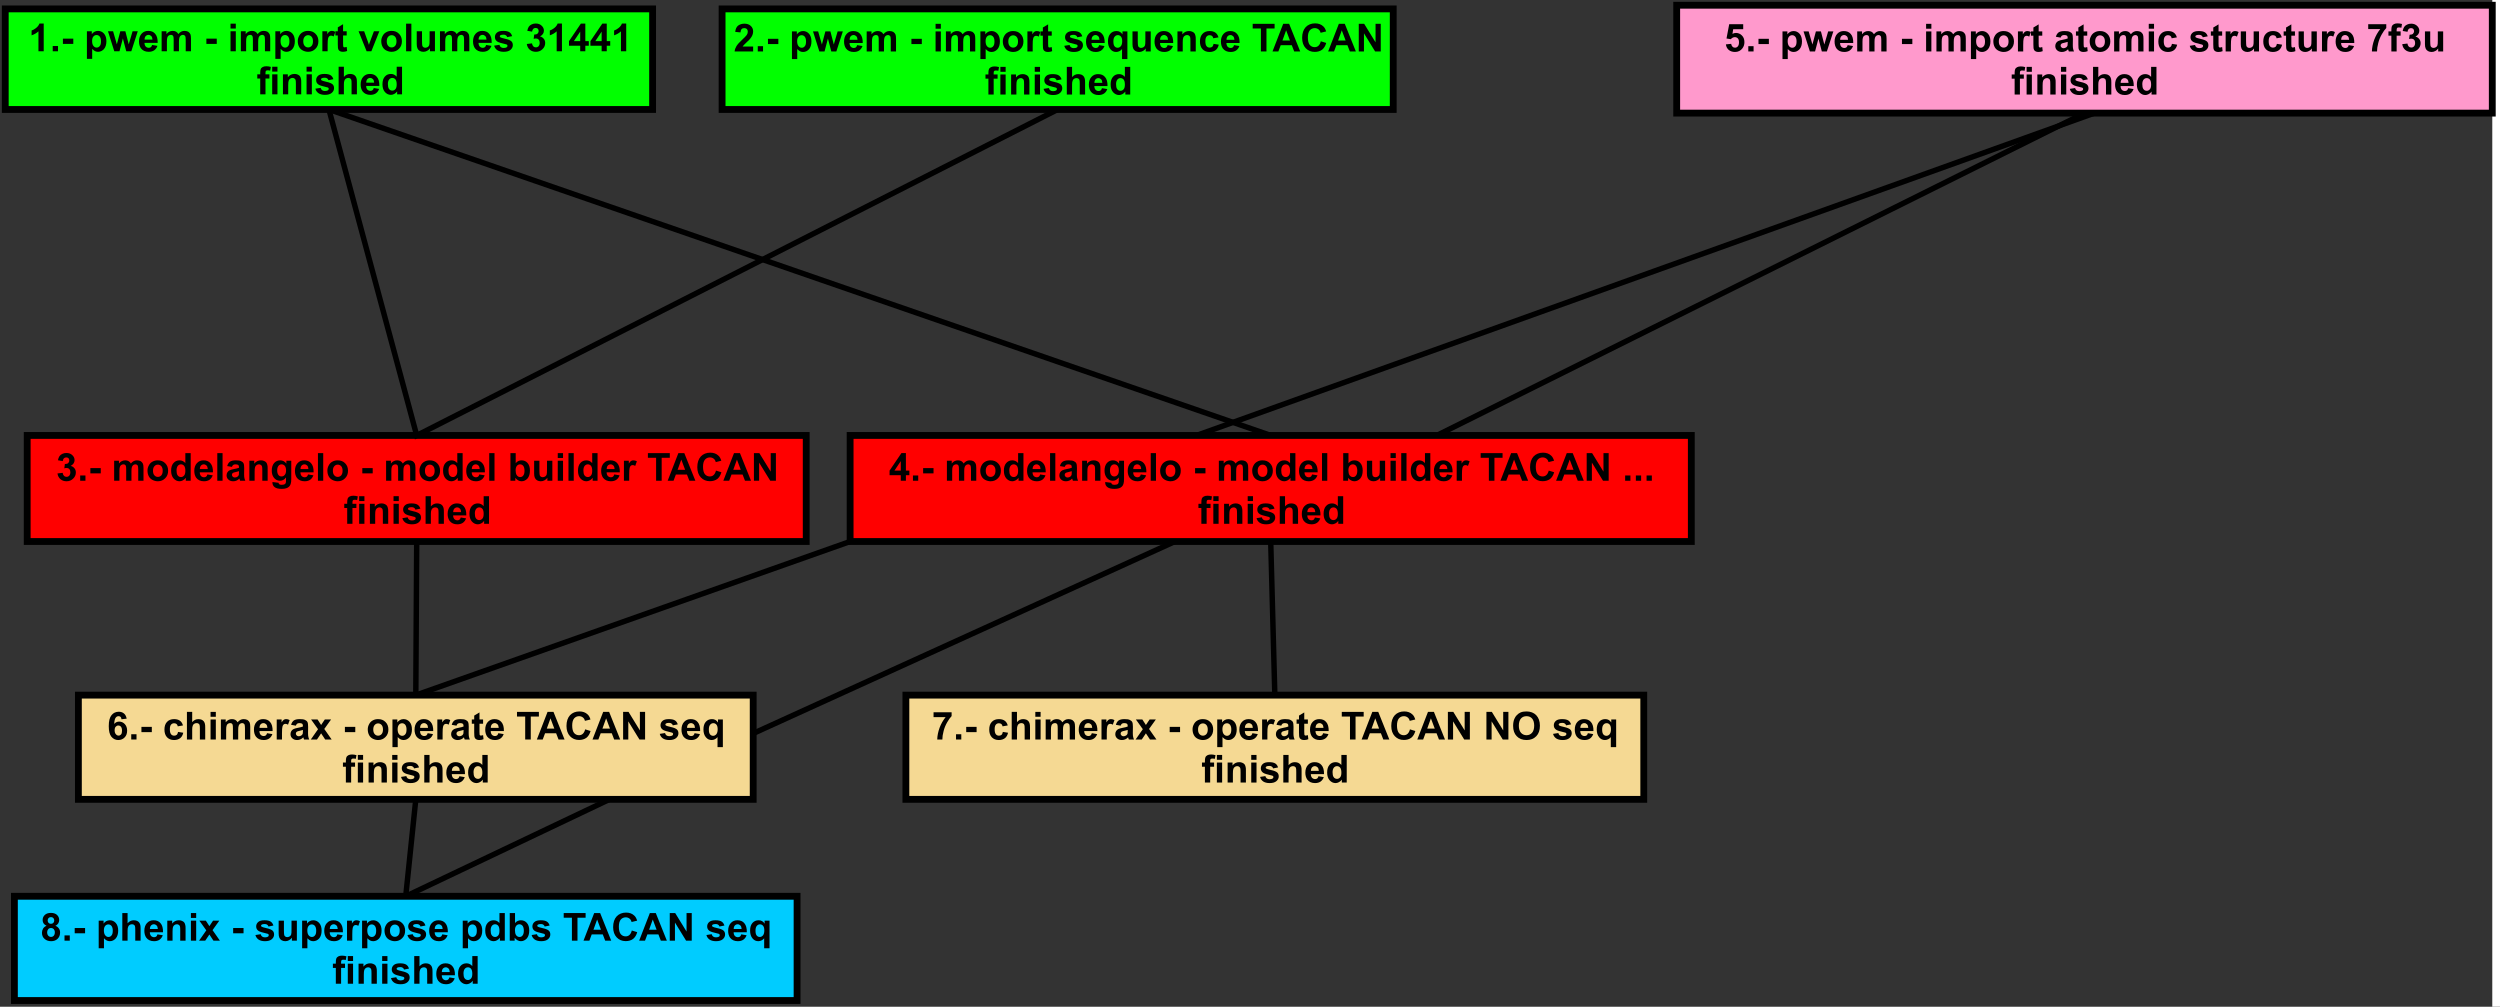 <?xml version="1.0" encoding="UTF-8"?>
<svg xmlns="http://www.w3.org/2000/svg" xmlns:xlink="http://www.w3.org/1999/xlink" width="519pt" height="209pt" viewBox="0 0 519 209" version="1.1">
<rect x="0" y="0" width="519" height="209" fill="#333333" stroke="none"/>
<defs>
<g>
<symbol overflow="visible" id="glyph0-0">
<path style="stroke:none;" d=""/>
</symbol>
<symbol overflow="visible" id="glyph0-1">
<path style="stroke:none;" d="M 3.141 0 L 2.047 0 L 2.047 -4.141 C 1.641 -3.766 1.172 -3.5 0.625 -3.312 L 0.625 -4.312 C 0.922 -4.406 1.234 -4.578 1.562 -4.844 C 1.906 -5.109 2.125 -5.422 2.25 -5.766 L 3.141 -5.766 Z M 3.141 0 "/>
</symbol>
<symbol overflow="visible" id="glyph0-2">
<path style="stroke:none;" d="M 0.562 0 L 0.562 -1.094 L 1.656 -1.094 L 1.656 0 Z M 0.562 0 "/>
</symbol>
<symbol overflow="visible" id="glyph0-3">
<path style="stroke:none;" d="M 0.453 -1.531 L 0.453 -2.625 L 2.609 -2.625 L 2.609 -1.531 Z M 0.453 -1.531 "/>
</symbol>
<symbol overflow="visible" id="glyph0-4">
<path style="stroke:none;" d=""/>
</symbol>
<symbol overflow="visible" id="glyph0-5">
<path style="stroke:none;" d="M 0.547 -4.156 L 1.562 -4.156 L 1.562 -3.547 C 1.703 -3.75 1.875 -3.922 2.109 -4.047 C 2.344 -4.172 2.578 -4.234 2.859 -4.234 C 3.344 -4.234 3.75 -4.047 4.094 -3.672 C 4.422 -3.297 4.594 -2.766 4.594 -2.094 C 4.594 -1.406 4.422 -0.859 4.094 -0.469 C 3.75 -0.094 3.344 0.109 2.859 0.109 C 2.625 0.109 2.422 0.062 2.234 -0.031 C 2.047 -0.125 1.844 -0.281 1.641 -0.5 L 1.641 1.578 L 0.547 1.578 Z M 1.625 -2.141 C 1.625 -1.672 1.719 -1.328 1.906 -1.109 C 2.094 -0.875 2.312 -0.766 2.578 -0.766 C 2.828 -0.766 3.047 -0.875 3.203 -1.078 C 3.391 -1.281 3.469 -1.609 3.469 -2.094 C 3.469 -2.516 3.375 -2.844 3.203 -3.062 C 3.031 -3.266 2.812 -3.375 2.562 -3.375 C 2.281 -3.375 2.062 -3.266 1.891 -3.062 C 1.719 -2.859 1.625 -2.547 1.625 -2.141 Z M 1.625 -2.141 "/>
</symbol>
<symbol overflow="visible" id="glyph0-6">
<path style="stroke:none;" d="M 1.344 0 L 0.031 -4.156 L 1.094 -4.156 L 1.875 -1.438 L 2.594 -4.156 L 3.641 -4.156 L 4.344 -1.438 L 5.141 -4.156 L 6.219 -4.156 L 4.875 0 L 3.828 0 L 3.125 -2.672 L 2.422 0 Z M 1.344 0 "/>
</symbol>
<symbol overflow="visible" id="glyph0-7">
<path style="stroke:none;" d="M 2.969 -1.312 L 4.078 -1.125 C 3.938 -0.734 3.719 -0.422 3.406 -0.203 C 3.109 0 2.719 0.109 2.266 0.109 C 1.547 0.109 1.016 -0.141 0.656 -0.609 C 0.391 -0.984 0.25 -1.469 0.25 -2.047 C 0.25 -2.734 0.438 -3.266 0.797 -3.656 C 1.156 -4.047 1.609 -4.234 2.156 -4.234 C 2.781 -4.234 3.266 -4.047 3.609 -3.625 C 3.969 -3.219 4.141 -2.594 4.125 -1.75 L 1.391 -1.75 C 1.391 -1.422 1.484 -1.172 1.641 -0.984 C 1.812 -0.812 2.031 -0.719 2.281 -0.719 C 2.453 -0.719 2.594 -0.766 2.719 -0.859 C 2.828 -0.953 2.922 -1.109 2.969 -1.312 Z M 3.047 -2.422 C 3.031 -2.75 2.953 -2.984 2.797 -3.156 C 2.641 -3.312 2.453 -3.406 2.219 -3.406 C 1.984 -3.406 1.797 -3.312 1.625 -3.141 C 1.484 -2.953 1.406 -2.734 1.406 -2.422 Z M 3.047 -2.422 "/>
</symbol>
<symbol overflow="visible" id="glyph0-8">
<path style="stroke:none;" d="M 0.5 -4.156 L 1.5 -4.156 L 1.5 -3.578 C 1.859 -4.031 2.297 -4.234 2.797 -4.234 C 3.062 -4.234 3.297 -4.188 3.484 -4.078 C 3.688 -3.969 3.844 -3.797 3.969 -3.578 C 4.156 -3.797 4.344 -3.969 4.562 -4.078 C 4.766 -4.188 4.984 -4.234 5.234 -4.234 C 5.531 -4.234 5.797 -4.172 6.016 -4.062 C 6.219 -3.922 6.375 -3.75 6.484 -3.516 C 6.547 -3.344 6.594 -3.047 6.594 -2.641 L 6.594 0 L 5.5 0 L 5.5 -2.375 C 5.5 -2.781 5.453 -3.047 5.391 -3.172 C 5.281 -3.312 5.125 -3.406 4.906 -3.406 C 4.766 -3.406 4.609 -3.359 4.484 -3.266 C 4.344 -3.172 4.25 -3.031 4.188 -2.844 C 4.125 -2.656 4.094 -2.391 4.094 -1.984 L 4.094 0 L 3 0 L 3 -2.266 C 3 -2.672 2.984 -2.938 2.938 -3.062 C 2.906 -3.172 2.844 -3.25 2.766 -3.312 C 2.688 -3.375 2.562 -3.406 2.422 -3.406 C 2.25 -3.406 2.109 -3.359 1.969 -3.266 C 1.828 -3.172 1.734 -3.047 1.688 -2.875 C 1.625 -2.703 1.594 -2.422 1.594 -2.016 L 1.594 0 L 0.5 0 Z M 0.5 -4.156 "/>
</symbol>
<symbol overflow="visible" id="glyph0-9">
<path style="stroke:none;" d="M 0.578 -4.719 L 0.578 -5.734 L 1.672 -5.734 L 1.672 -4.719 Z M 0.578 0 L 0.578 -4.156 L 1.672 -4.156 L 1.672 0 Z M 0.578 0 "/>
</symbol>
<symbol overflow="visible" id="glyph0-10">
<path style="stroke:none;" d="M 0.312 -2.125 C 0.312 -2.5 0.406 -2.844 0.594 -3.188 C 0.766 -3.531 1.031 -3.797 1.359 -3.969 C 1.688 -4.156 2.047 -4.234 2.453 -4.234 C 3.094 -4.234 3.594 -4.047 4 -3.625 C 4.406 -3.219 4.594 -2.703 4.594 -2.078 C 4.594 -1.453 4.406 -0.922 3.984 -0.516 C 3.594 -0.109 3.078 0.109 2.469 0.109 C 2.094 0.109 1.719 0.016 1.375 -0.156 C 1.031 -0.328 0.766 -0.578 0.594 -0.906 C 0.406 -1.25 0.312 -1.641 0.312 -2.125 Z M 1.453 -2.078 C 1.453 -1.656 1.547 -1.344 1.75 -1.125 C 1.938 -0.906 2.172 -0.797 2.469 -0.797 C 2.75 -0.797 2.984 -0.906 3.188 -1.125 C 3.375 -1.344 3.469 -1.656 3.469 -2.078 C 3.469 -2.484 3.375 -2.797 3.188 -3.016 C 2.984 -3.234 2.75 -3.344 2.469 -3.344 C 2.172 -3.344 1.938 -3.234 1.75 -3.016 C 1.547 -2.797 1.453 -2.484 1.453 -2.078 Z M 1.453 -2.078 "/>
</symbol>
<symbol overflow="visible" id="glyph0-11">
<path style="stroke:none;" d="M 1.625 0 L 0.531 0 L 0.531 -4.156 L 1.547 -4.156 L 1.547 -3.562 C 1.719 -3.844 1.875 -4.031 2.016 -4.109 C 2.156 -4.203 2.312 -4.234 2.5 -4.234 C 2.75 -4.234 2.984 -4.172 3.219 -4.031 L 2.875 -3.078 C 2.688 -3.203 2.516 -3.25 2.359 -3.25 C 2.203 -3.25 2.078 -3.219 1.969 -3.125 C 1.859 -3.047 1.781 -2.891 1.719 -2.672 C 1.656 -2.453 1.625 -1.984 1.625 -1.281 Z M 1.625 0 "/>
</symbol>
<symbol overflow="visible" id="glyph0-12">
<path style="stroke:none;" d="M 2.469 -4.156 L 2.469 -3.281 L 1.719 -3.281 L 1.719 -1.594 C 1.719 -1.25 1.734 -1.062 1.75 -1 C 1.766 -0.938 1.797 -0.906 1.844 -0.859 C 1.891 -0.828 1.953 -0.812 2.031 -0.812 C 2.125 -0.812 2.266 -0.844 2.469 -0.906 L 2.562 -0.062 C 2.297 0.047 2.016 0.109 1.703 0.109 C 1.5 0.109 1.312 0.078 1.156 0.016 C 1 -0.062 0.891 -0.156 0.812 -0.25 C 0.734 -0.359 0.688 -0.5 0.656 -0.688 C 0.641 -0.812 0.625 -1.078 0.625 -1.469 L 0.625 -3.281 L 0.125 -3.281 L 0.125 -4.156 L 0.625 -4.156 L 0.625 -4.969 L 1.719 -5.625 L 1.719 -4.156 Z M 2.469 -4.156 "/>
</symbol>
<symbol overflow="visible" id="glyph0-13">
<path style="stroke:none;" d="M 1.719 0 L 0.047 -4.156 L 1.203 -4.156 L 1.969 -2.031 L 2.203 -1.328 C 2.266 -1.5 2.297 -1.625 2.312 -1.688 C 2.359 -1.797 2.391 -1.922 2.438 -2.031 L 3.234 -4.156 L 4.359 -4.156 L 2.703 0 Z M 1.719 0 "/>
</symbol>
<symbol overflow="visible" id="glyph0-14">
<path style="stroke:none;" d="M 0.578 0 L 0.578 -5.734 L 1.672 -5.734 L 1.672 0 Z M 0.578 0 "/>
</symbol>
<symbol overflow="visible" id="glyph0-15">
<path style="stroke:none;" d="M 3.312 0 L 3.312 -0.625 C 3.172 -0.406 2.969 -0.219 2.719 -0.094 C 2.484 0.047 2.219 0.109 1.938 0.109 C 1.656 0.109 1.422 0.047 1.188 -0.078 C 0.969 -0.203 0.812 -0.375 0.719 -0.594 C 0.609 -0.828 0.562 -1.125 0.562 -1.516 L 0.562 -4.156 L 1.656 -4.156 L 1.656 -2.234 C 1.656 -1.656 1.688 -1.297 1.719 -1.172 C 1.766 -1.031 1.828 -0.922 1.938 -0.859 C 2.047 -0.781 2.188 -0.734 2.344 -0.734 C 2.531 -0.734 2.703 -0.797 2.859 -0.891 C 3 -0.984 3.109 -1.125 3.156 -1.266 C 3.219 -1.438 3.234 -1.797 3.234 -2.406 L 3.234 -4.156 L 4.344 -4.156 L 4.344 0 Z M 3.312 0 "/>
</symbol>
<symbol overflow="visible" id="glyph0-16">
<path style="stroke:none;" d="M 0.188 -1.172 L 1.281 -1.344 C 1.344 -1.125 1.438 -0.953 1.578 -0.859 C 1.719 -0.75 1.922 -0.688 2.172 -0.688 C 2.453 -0.688 2.672 -0.75 2.812 -0.844 C 2.906 -0.922 2.953 -1.016 2.953 -1.141 C 2.953 -1.219 2.938 -1.281 2.875 -1.344 C 2.828 -1.406 2.703 -1.453 2.516 -1.484 C 1.625 -1.688 1.062 -1.859 0.828 -2.031 C 0.5 -2.25 0.344 -2.562 0.344 -2.953 C 0.344 -3.328 0.484 -3.625 0.766 -3.875 C 1.047 -4.125 1.484 -4.234 2.078 -4.234 C 2.641 -4.234 3.078 -4.141 3.359 -3.953 C 3.625 -3.781 3.812 -3.5 3.922 -3.141 L 2.891 -2.938 C 2.844 -3.109 2.766 -3.234 2.625 -3.312 C 2.516 -3.406 2.344 -3.453 2.109 -3.453 C 1.812 -3.453 1.609 -3.406 1.484 -3.328 C 1.391 -3.266 1.359 -3.188 1.359 -3.109 C 1.359 -3.031 1.391 -2.953 1.469 -2.906 C 1.562 -2.828 1.906 -2.734 2.484 -2.594 C 3.078 -2.469 3.484 -2.297 3.719 -2.109 C 3.953 -1.906 4.062 -1.641 4.062 -1.281 C 4.062 -0.906 3.906 -0.578 3.578 -0.297 C 3.266 -0.031 2.797 0.109 2.172 0.109 C 1.609 0.109 1.156 -0.016 0.828 -0.234 C 0.5 -0.469 0.281 -0.781 0.188 -1.172 Z M 0.188 -1.172 "/>
</symbol>
<symbol overflow="visible" id="glyph0-17">
<path style="stroke:none;" d="M 0.297 -1.516 L 1.375 -1.641 C 1.406 -1.375 1.5 -1.172 1.641 -1.031 C 1.797 -0.875 1.969 -0.812 2.172 -0.812 C 2.406 -0.812 2.594 -0.891 2.75 -1.062 C 2.891 -1.234 2.969 -1.469 2.969 -1.766 C 2.969 -2.047 2.906 -2.266 2.75 -2.422 C 2.609 -2.578 2.422 -2.656 2.219 -2.656 C 2.078 -2.656 1.906 -2.641 1.719 -2.578 L 1.828 -3.469 C 2.125 -3.469 2.359 -3.531 2.516 -3.656 C 2.656 -3.797 2.75 -3.984 2.75 -4.219 C 2.75 -4.406 2.688 -4.562 2.578 -4.688 C 2.453 -4.797 2.297 -4.844 2.109 -4.844 C 1.922 -4.844 1.766 -4.781 1.625 -4.656 C 1.5 -4.516 1.422 -4.328 1.391 -4.078 L 0.391 -4.25 C 0.453 -4.594 0.562 -4.875 0.703 -5.094 C 0.844 -5.297 1.047 -5.469 1.297 -5.578 C 1.547 -5.703 1.828 -5.766 2.156 -5.766 C 2.688 -5.766 3.125 -5.594 3.453 -5.234 C 3.719 -4.953 3.844 -4.641 3.844 -4.281 C 3.844 -3.781 3.578 -3.375 3.031 -3.078 C 3.359 -3.016 3.609 -2.844 3.812 -2.594 C 4.016 -2.359 4.109 -2.062 4.109 -1.719 C 4.109 -1.219 3.922 -0.781 3.547 -0.438 C 3.188 -0.078 2.734 0.109 2.188 0.109 C 1.656 0.109 1.234 -0.047 0.891 -0.344 C 0.562 -0.641 0.359 -1.031 0.297 -1.516 Z M 0.297 -1.516 "/>
</symbol>
<symbol overflow="visible" id="glyph0-18">
<path style="stroke:none;" d="M 2.484 0 L 2.484 -1.156 L 0.156 -1.156 L 0.156 -2.109 L 2.625 -5.75 L 3.547 -5.75 L 3.547 -2.109 L 4.266 -2.109 L 4.266 -1.156 L 3.547 -1.156 L 3.547 0 Z M 2.484 -2.109 L 2.484 -4.078 L 1.172 -2.109 Z M 2.484 -2.109 "/>
</symbol>
<symbol overflow="visible" id="glyph0-19">
<path style="stroke:none;" d="M 0.125 -4.156 L 0.734 -4.156 L 0.734 -4.469 C 0.734 -4.812 0.766 -5.078 0.844 -5.25 C 0.906 -5.422 1.062 -5.562 1.25 -5.672 C 1.453 -5.781 1.703 -5.828 2.016 -5.828 C 2.328 -5.828 2.625 -5.781 2.938 -5.688 L 2.797 -4.922 C 2.609 -4.969 2.453 -4.984 2.281 -4.984 C 2.125 -4.984 2 -4.953 1.922 -4.875 C 1.859 -4.812 1.828 -4.656 1.828 -4.453 L 1.828 -4.156 L 2.641 -4.156 L 2.641 -3.281 L 1.828 -3.281 L 1.828 0 L 0.734 0 L 0.734 -3.281 L 0.125 -3.281 Z M 3.219 -4.719 L 3.219 -5.734 L 4.312 -5.734 L 4.312 -4.719 Z M 3.219 0 L 3.219 -4.156 L 4.312 -4.156 L 4.312 0 Z M 3.219 0 "/>
</symbol>
<symbol overflow="visible" id="glyph0-20">
<path style="stroke:none;" d="M 4.359 0 L 3.25 0 L 3.25 -2.125 C 3.25 -2.562 3.234 -2.859 3.188 -2.984 C 3.141 -3.125 3.062 -3.219 2.953 -3.281 C 2.844 -3.375 2.719 -3.406 2.562 -3.406 C 2.375 -3.406 2.203 -3.359 2.062 -3.25 C 1.906 -3.141 1.797 -3 1.75 -2.828 C 1.688 -2.656 1.656 -2.344 1.656 -1.875 L 1.656 0 L 0.562 0 L 0.562 -4.156 L 1.578 -4.156 L 1.578 -3.547 C 1.938 -4.016 2.406 -4.234 2.953 -4.234 C 3.188 -4.234 3.422 -4.203 3.609 -4.109 C 3.828 -4.031 3.969 -3.906 4.078 -3.781 C 4.172 -3.641 4.25 -3.484 4.281 -3.312 C 4.344 -3.141 4.359 -2.891 4.359 -2.578 Z M 4.359 0 "/>
</symbol>
<symbol overflow="visible" id="glyph0-21">
<path style="stroke:none;" d="M 1.656 -5.734 L 1.656 -3.609 C 2.016 -4.031 2.438 -4.234 2.938 -4.234 C 3.188 -4.234 3.422 -4.188 3.625 -4.109 C 3.828 -4.016 3.969 -3.891 4.078 -3.75 C 4.188 -3.594 4.25 -3.438 4.297 -3.25 C 4.344 -3.078 4.359 -2.812 4.359 -2.438 L 4.359 0 L 3.25 0 L 3.25 -2.188 C 3.25 -2.625 3.234 -2.906 3.188 -3.016 C 3.156 -3.141 3.078 -3.234 2.969 -3.297 C 2.859 -3.375 2.734 -3.406 2.562 -3.406 C 2.391 -3.406 2.219 -3.359 2.078 -3.266 C 1.922 -3.172 1.828 -3.047 1.766 -2.859 C 1.688 -2.688 1.656 -2.422 1.656 -2.078 L 1.656 0 L 0.562 0 L 0.562 -5.734 Z M 1.656 -5.734 "/>
</symbol>
<symbol overflow="visible" id="glyph0-22">
<path style="stroke:none;" d="M 4.391 0 L 3.375 0 L 3.375 -0.609 C 3.203 -0.375 3 -0.188 2.766 -0.078 C 2.531 0.047 2.297 0.109 2.078 0.109 C 1.594 0.109 1.188 -0.094 0.844 -0.469 C 0.5 -0.859 0.328 -1.391 0.328 -2.094 C 0.328 -2.797 0.5 -3.328 0.828 -3.688 C 1.156 -4.062 1.578 -4.234 2.078 -4.234 C 2.547 -4.234 2.953 -4.047 3.281 -3.656 L 3.281 -5.734 L 4.391 -5.734 Z M 1.453 -2.156 C 1.453 -1.719 1.516 -1.391 1.641 -1.188 C 1.812 -0.906 2.062 -0.766 2.391 -0.766 C 2.625 -0.766 2.844 -0.875 3.031 -1.094 C 3.203 -1.297 3.281 -1.625 3.281 -2.047 C 3.281 -2.531 3.203 -2.875 3.031 -3.094 C 2.859 -3.297 2.641 -3.406 2.375 -3.406 C 2.109 -3.406 1.891 -3.297 1.719 -3.094 C 1.547 -2.875 1.453 -2.562 1.453 -2.156 Z M 1.453 -2.156 "/>
</symbol>
<symbol overflow="visible" id="glyph0-23">
<path style="stroke:none;" d="M 4.047 -1.016 L 4.047 0 L 0.203 0 C 0.234 -0.391 0.375 -0.75 0.578 -1.094 C 0.781 -1.438 1.188 -1.906 1.812 -2.469 C 2.297 -2.938 2.609 -3.25 2.719 -3.422 C 2.875 -3.641 2.938 -3.859 2.938 -4.094 C 2.938 -4.328 2.875 -4.516 2.75 -4.641 C 2.609 -4.781 2.438 -4.844 2.203 -4.844 C 1.969 -4.844 1.797 -4.781 1.656 -4.641 C 1.516 -4.5 1.453 -4.266 1.422 -3.953 L 0.328 -4.062 C 0.391 -4.656 0.594 -5.109 0.938 -5.375 C 1.281 -5.625 1.719 -5.766 2.234 -5.766 C 2.797 -5.766 3.234 -5.609 3.562 -5.297 C 3.891 -5 4.047 -4.609 4.047 -4.156 C 4.047 -3.906 4 -3.656 3.906 -3.422 C 3.812 -3.188 3.672 -2.938 3.469 -2.688 C 3.344 -2.516 3.094 -2.266 2.75 -1.953 C 2.406 -1.641 2.188 -1.422 2.094 -1.312 C 2 -1.219 1.922 -1.109 1.859 -1.016 Z M 4.047 -1.016 "/>
</symbol>
<symbol overflow="visible" id="glyph0-24">
<path style="stroke:none;" d="M 3.281 1.578 L 3.281 -0.5 C 3.141 -0.312 2.969 -0.172 2.75 -0.062 C 2.531 0.047 2.297 0.109 2.062 0.109 C 1.578 0.109 1.203 -0.078 0.891 -0.438 C 0.531 -0.844 0.359 -1.406 0.359 -2.109 C 0.359 -2.781 0.516 -3.297 0.859 -3.688 C 1.203 -4.062 1.609 -4.234 2.125 -4.234 C 2.406 -4.234 2.625 -4.188 2.844 -4.062 C 3.047 -3.953 3.219 -3.781 3.375 -3.531 L 3.375 -4.156 L 4.391 -4.156 L 4.391 1.578 Z M 3.312 -2.125 C 3.312 -2.547 3.234 -2.859 3.062 -3.078 C 2.891 -3.281 2.672 -3.391 2.422 -3.391 C 2.141 -3.391 1.922 -3.281 1.75 -3.062 C 1.562 -2.859 1.484 -2.516 1.484 -2.062 C 1.484 -1.594 1.562 -1.266 1.734 -1.062 C 1.906 -0.859 2.125 -0.766 2.375 -0.766 C 2.625 -0.766 2.844 -0.875 3.047 -1.109 C 3.219 -1.328 3.312 -1.672 3.312 -2.125 Z M 3.312 -2.125 "/>
</symbol>
<symbol overflow="visible" id="glyph0-25">
<path style="stroke:none;" d="M 4.188 -2.922 L 3.109 -2.734 C 3.078 -2.938 2.984 -3.109 2.859 -3.219 C 2.734 -3.312 2.562 -3.375 2.359 -3.375 C 2.094 -3.375 1.875 -3.281 1.719 -3.094 C 1.547 -2.906 1.469 -2.578 1.469 -2.141 C 1.469 -1.641 1.547 -1.297 1.719 -1.094 C 1.875 -0.891 2.094 -0.797 2.375 -0.797 C 2.578 -0.797 2.75 -0.859 2.891 -0.969 C 3.031 -1.094 3.109 -1.297 3.172 -1.578 L 4.25 -1.406 C 4.141 -0.906 3.922 -0.531 3.609 -0.281 C 3.281 -0.031 2.859 0.109 2.328 0.109 C 1.719 0.109 1.234 -0.094 0.875 -0.469 C 0.516 -0.859 0.344 -1.391 0.344 -2.062 C 0.344 -2.75 0.516 -3.281 0.875 -3.656 C 1.234 -4.047 1.734 -4.234 2.344 -4.234 C 2.844 -4.234 3.25 -4.125 3.547 -3.906 C 3.844 -3.703 4.062 -3.375 4.188 -2.922 Z M 4.188 -2.922 "/>
</symbol>
<symbol overflow="visible" id="glyph0-26">
<path style="stroke:none;" d="M 1.875 0 L 1.875 -4.766 L 0.172 -4.766 L 0.172 -5.734 L 4.719 -5.734 L 4.719 -4.766 L 3.031 -4.766 L 3.031 0 Z M 1.875 0 "/>
</symbol>
<symbol overflow="visible" id="glyph0-27">
<path style="stroke:none;" d="M 5.75 0 L 4.5 0 L 4 -1.297 L 1.703 -1.297 L 1.219 0 L 0 0 L 2.219 -5.734 L 3.453 -5.734 Z M 3.625 -2.266 L 2.828 -4.391 L 2.062 -2.266 Z M 3.625 -2.266 "/>
</symbol>
<symbol overflow="visible" id="glyph0-28">
<path style="stroke:none;" d="M 4.25 -2.109 L 5.375 -1.766 C 5.203 -1.141 4.906 -0.672 4.516 -0.359 C 4.109 -0.062 3.594 0.094 2.984 0.094 C 2.219 0.094 1.594 -0.172 1.109 -0.688 C 0.625 -1.203 0.375 -1.906 0.375 -2.812 C 0.375 -3.766 0.625 -4.516 1.109 -5.047 C 1.609 -5.562 2.25 -5.828 3.062 -5.828 C 3.766 -5.828 4.328 -5.625 4.766 -5.203 C 5.031 -4.969 5.219 -4.609 5.359 -4.156 L 4.203 -3.875 C 4.141 -4.172 4 -4.406 3.781 -4.578 C 3.562 -4.75 3.297 -4.844 3 -4.844 C 2.578 -4.844 2.234 -4.688 1.969 -4.391 C 1.703 -4.078 1.562 -3.578 1.562 -2.906 C 1.562 -2.188 1.703 -1.656 1.953 -1.359 C 2.219 -1.047 2.562 -0.891 2.969 -0.891 C 3.281 -0.891 3.547 -0.984 3.766 -1.188 C 3.984 -1.391 4.156 -1.703 4.25 -2.109 Z M 4.25 -2.109 "/>
</symbol>
<symbol overflow="visible" id="glyph0-29">
<path style="stroke:none;" d="M 0.578 0 L 0.578 -5.734 L 1.703 -5.734 L 4.062 -1.891 L 4.062 -5.734 L 5.141 -5.734 L 5.141 0 L 3.969 0 L 1.656 -3.766 L 1.656 0 Z M 0.578 0 "/>
</symbol>
<symbol overflow="visible" id="glyph0-30">
<path style="stroke:none;" d="M 0.359 -1.469 L 1.453 -1.578 C 1.484 -1.344 1.578 -1.141 1.734 -0.984 C 1.875 -0.844 2.062 -0.781 2.25 -0.781 C 2.484 -0.781 2.688 -0.875 2.844 -1.062 C 3 -1.25 3.078 -1.531 3.078 -1.906 C 3.078 -2.266 3 -2.531 2.844 -2.703 C 2.688 -2.875 2.484 -2.969 2.219 -2.969 C 1.906 -2.969 1.625 -2.828 1.375 -2.547 L 0.484 -2.688 L 1.047 -5.656 L 3.953 -5.656 L 3.953 -4.625 L 1.875 -4.625 L 1.719 -3.656 C 1.953 -3.781 2.203 -3.844 2.453 -3.844 C 2.938 -3.844 3.359 -3.656 3.703 -3.297 C 4.047 -2.953 4.203 -2.484 4.203 -1.922 C 4.203 -1.453 4.078 -1.031 3.797 -0.656 C 3.422 -0.156 2.906 0.109 2.25 0.109 C 1.719 0.109 1.281 -0.047 0.953 -0.312 C 0.609 -0.609 0.422 -0.984 0.359 -1.469 Z M 0.359 -1.469 "/>
</symbol>
<symbol overflow="visible" id="glyph0-31">
<path style="stroke:none;" d="M 1.391 -2.875 L 0.406 -3.047 C 0.516 -3.453 0.703 -3.75 0.969 -3.953 C 1.25 -4.141 1.656 -4.234 2.203 -4.234 C 2.688 -4.234 3.062 -4.188 3.297 -4.062 C 3.531 -3.953 3.703 -3.812 3.797 -3.625 C 3.891 -3.453 3.938 -3.125 3.938 -2.641 L 3.922 -1.359 C 3.922 -1 3.938 -0.734 3.984 -0.562 C 4.016 -0.391 4.078 -0.203 4.172 0 L 3.094 0 C 3.062 -0.078 3.031 -0.172 2.984 -0.312 C 2.969 -0.391 2.953 -0.438 2.938 -0.453 C 2.766 -0.266 2.562 -0.125 2.344 -0.031 C 2.125 0.062 1.906 0.109 1.656 0.109 C 1.234 0.109 0.906 -0.016 0.656 -0.25 C 0.406 -0.469 0.281 -0.766 0.281 -1.125 C 0.281 -1.359 0.344 -1.562 0.453 -1.75 C 0.562 -1.938 0.734 -2.078 0.922 -2.172 C 1.125 -2.266 1.422 -2.359 1.797 -2.422 C 2.312 -2.516 2.656 -2.609 2.859 -2.703 L 2.859 -2.812 C 2.859 -3.031 2.812 -3.172 2.719 -3.266 C 2.594 -3.359 2.406 -3.406 2.125 -3.406 C 1.922 -3.406 1.766 -3.359 1.656 -3.281 C 1.547 -3.203 1.469 -3.078 1.391 -2.875 Z M 2.859 -1.984 C 2.734 -1.938 2.5 -1.875 2.203 -1.812 C 1.891 -1.75 1.703 -1.688 1.594 -1.625 C 1.453 -1.516 1.391 -1.391 1.391 -1.234 C 1.391 -1.094 1.438 -0.953 1.562 -0.844 C 1.672 -0.734 1.812 -0.672 1.984 -0.672 C 2.188 -0.672 2.391 -0.734 2.562 -0.859 C 2.703 -0.969 2.781 -1.094 2.828 -1.234 C 2.844 -1.328 2.859 -1.5 2.859 -1.766 Z M 2.859 -1.984 "/>
</symbol>
<symbol overflow="visible" id="glyph0-32">
<path style="stroke:none;" d="M 0.344 -4.641 L 0.344 -5.656 L 4.094 -5.656 L 4.094 -4.859 C 3.781 -4.547 3.469 -4.109 3.156 -3.547 C 2.828 -2.969 2.578 -2.375 2.422 -1.719 C 2.25 -1.078 2.172 -0.5 2.172 0 L 1.109 0 C 1.125 -0.797 1.297 -1.594 1.594 -2.438 C 1.906 -3.25 2.312 -3.984 2.844 -4.641 Z M 0.344 -4.641 "/>
</symbol>
<symbol overflow="visible" id="glyph0-33">
<path style="stroke:none;" d="M 0.094 -4.156 L 0.703 -4.156 L 0.703 -4.469 C 0.703 -4.812 0.75 -5.078 0.812 -5.25 C 0.891 -5.422 1.031 -5.562 1.234 -5.672 C 1.438 -5.781 1.688 -5.828 1.984 -5.828 C 2.297 -5.828 2.609 -5.781 2.906 -5.703 L 2.781 -4.922 C 2.594 -4.969 2.422 -4.984 2.25 -4.984 C 2.094 -4.984 1.969 -4.953 1.906 -4.875 C 1.844 -4.812 1.797 -4.656 1.797 -4.453 L 1.797 -4.156 L 2.625 -4.156 L 2.625 -3.281 L 1.797 -3.281 L 1.797 0 L 0.703 0 L 0.703 -3.281 L 0.094 -3.281 Z M 0.094 -4.156 "/>
</symbol>
<symbol overflow="visible" id="glyph0-34">
<path style="stroke:none;" d="M 0.469 0.266 L 1.734 0.422 C 1.75 0.562 1.797 0.656 1.875 0.719 C 1.969 0.797 2.141 0.844 2.375 0.844 C 2.656 0.844 2.859 0.797 3.016 0.719 C 3.109 0.656 3.188 0.562 3.234 0.438 C 3.266 0.344 3.281 0.172 3.281 -0.078 L 3.281 -0.688 C 2.953 -0.219 2.531 0 2.047 0 C 1.484 0 1.047 -0.234 0.719 -0.703 C 0.453 -1.078 0.328 -1.547 0.328 -2.094 C 0.328 -2.797 0.5 -3.312 0.828 -3.688 C 1.172 -4.062 1.578 -4.234 2.078 -4.234 C 2.594 -4.234 3.016 -4.016 3.359 -3.562 L 3.359 -4.156 L 4.375 -4.156 L 4.375 -0.438 C 4.375 0.062 4.344 0.422 4.25 0.672 C 4.172 0.906 4.062 1.109 3.906 1.234 C 3.766 1.375 3.578 1.484 3.328 1.562 C 3.094 1.641 2.781 1.688 2.406 1.688 C 1.703 1.688 1.203 1.562 0.906 1.312 C 0.609 1.078 0.469 0.766 0.469 0.406 C 0.469 0.359 0.469 0.312 0.469 0.266 Z M 1.453 -2.156 C 1.453 -1.719 1.547 -1.406 1.719 -1.188 C 1.875 -0.984 2.094 -0.891 2.344 -0.891 C 2.609 -0.891 2.828 -0.984 3.016 -1.203 C 3.203 -1.422 3.297 -1.719 3.297 -2.141 C 3.297 -2.562 3.203 -2.875 3.031 -3.094 C 2.859 -3.297 2.625 -3.406 2.359 -3.406 C 2.094 -3.406 1.875 -3.297 1.719 -3.094 C 1.547 -2.891 1.453 -2.578 1.453 -2.156 Z M 1.453 -2.156 "/>
</symbol>
<symbol overflow="visible" id="glyph0-35">
<path style="stroke:none;" d="M 0.531 0 L 0.531 -5.734 L 1.625 -5.734 L 1.625 -3.656 C 1.953 -4.047 2.359 -4.234 2.828 -4.234 C 3.344 -4.234 3.75 -4.062 4.078 -3.688 C 4.406 -3.328 4.578 -2.797 4.578 -2.109 C 4.578 -1.406 4.406 -0.859 4.078 -0.469 C 3.734 -0.094 3.312 0.109 2.844 0.109 C 2.609 0.109 2.375 0.047 2.141 -0.078 C 1.906 -0.203 1.719 -0.375 1.547 -0.609 L 1.547 0 Z M 1.609 -2.156 C 1.609 -1.734 1.688 -1.406 1.812 -1.203 C 2 -0.906 2.25 -0.766 2.562 -0.766 C 2.812 -0.766 3.031 -0.859 3.188 -1.078 C 3.359 -1.281 3.453 -1.609 3.453 -2.062 C 3.453 -2.531 3.359 -2.875 3.188 -3.094 C 3.016 -3.297 2.797 -3.406 2.531 -3.406 C 2.266 -3.406 2.047 -3.297 1.875 -3.094 C 1.703 -2.891 1.609 -2.578 1.609 -2.156 Z M 1.609 -2.156 "/>
</symbol>
<symbol overflow="visible" id="glyph0-36">
<path style="stroke:none;" d="M 4.062 -4.328 L 2.984 -4.203 C 2.969 -4.422 2.891 -4.594 2.797 -4.703 C 2.688 -4.797 2.531 -4.844 2.375 -4.844 C 2.141 -4.844 1.938 -4.75 1.781 -4.531 C 1.609 -4.328 1.516 -3.891 1.469 -3.234 C 1.75 -3.562 2.094 -3.719 2.5 -3.719 C 2.953 -3.719 3.344 -3.547 3.672 -3.203 C 4 -2.844 4.156 -2.391 4.156 -1.844 C 4.156 -1.25 3.984 -0.781 3.641 -0.438 C 3.297 -0.078 2.859 0.109 2.312 0.109 C 1.75 0.109 1.266 -0.125 0.891 -0.578 C 0.516 -1.031 0.344 -1.766 0.344 -2.781 C 0.344 -3.844 0.531 -4.594 0.922 -5.062 C 1.297 -5.531 1.812 -5.766 2.438 -5.766 C 2.859 -5.766 3.219 -5.641 3.516 -5.391 C 3.797 -5.156 3.969 -4.797 4.062 -4.328 Z M 1.562 -1.922 C 1.562 -1.562 1.641 -1.297 1.812 -1.109 C 1.969 -0.906 2.172 -0.812 2.375 -0.812 C 2.578 -0.812 2.75 -0.891 2.891 -1.047 C 3.031 -1.203 3.094 -1.469 3.094 -1.828 C 3.094 -2.203 3.016 -2.484 2.875 -2.656 C 2.719 -2.828 2.547 -2.906 2.312 -2.906 C 2.109 -2.906 1.938 -2.828 1.781 -2.656 C 1.641 -2.5 1.562 -2.25 1.562 -1.922 Z M 1.562 -1.922 "/>
</symbol>
<symbol overflow="visible" id="glyph0-37">
<path style="stroke:none;" d="M 0.047 0 L 1.547 -2.141 L 0.109 -4.156 L 1.453 -4.156 L 2.188 -3.016 L 2.953 -4.156 L 4.25 -4.156 L 2.844 -2.188 L 4.375 0 L 3.031 0 L 2.188 -1.281 L 1.328 0 Z M 0.047 0 "/>
</symbol>
<symbol overflow="visible" id="glyph0-38">
<path style="stroke:none;" d="M 0.344 -2.828 C 0.344 -3.422 0.438 -3.906 0.609 -4.297 C 0.734 -4.594 0.906 -4.859 1.141 -5.094 C 1.375 -5.312 1.609 -5.5 1.875 -5.609 C 2.234 -5.766 2.641 -5.828 3.125 -5.828 C 3.953 -5.828 4.641 -5.562 5.141 -5.047 C 5.641 -4.516 5.906 -3.797 5.906 -2.859 C 5.906 -1.922 5.656 -1.203 5.156 -0.688 C 4.641 -0.156 3.969 0.109 3.141 0.109 C 2.281 0.109 1.594 -0.156 1.094 -0.688 C 0.594 -1.203 0.344 -1.906 0.344 -2.828 Z M 1.531 -2.875 C 1.531 -2.219 1.688 -1.734 1.984 -1.391 C 2.281 -1.062 2.672 -0.891 3.125 -0.891 C 3.594 -0.891 3.969 -1.062 4.266 -1.391 C 4.562 -1.719 4.719 -2.219 4.719 -2.891 C 4.719 -3.547 4.562 -4.031 4.281 -4.359 C 3.984 -4.688 3.609 -4.844 3.125 -4.844 C 2.656 -4.844 2.266 -4.688 1.969 -4.359 C 1.688 -4.031 1.531 -3.531 1.531 -2.875 Z M 1.531 -2.875 "/>
</symbol>
<symbol overflow="visible" id="glyph0-39">
<path style="stroke:none;" d="M 1.281 -3.094 C 1 -3.219 0.797 -3.391 0.656 -3.594 C 0.531 -3.797 0.469 -4.031 0.469 -4.281 C 0.469 -4.719 0.625 -5.062 0.922 -5.344 C 1.219 -5.625 1.641 -5.766 2.188 -5.766 C 2.734 -5.766 3.156 -5.625 3.453 -5.344 C 3.75 -5.062 3.906 -4.719 3.906 -4.281 C 3.906 -4.016 3.828 -3.781 3.703 -3.578 C 3.562 -3.375 3.375 -3.203 3.109 -3.094 C 3.438 -2.969 3.672 -2.781 3.844 -2.531 C 4.016 -2.281 4.094 -2.016 4.094 -1.688 C 4.094 -1.156 3.922 -0.734 3.578 -0.391 C 3.25 -0.062 2.797 0.109 2.234 0.109 C 1.719 0.109 1.281 -0.031 0.938 -0.312 C 0.531 -0.625 0.328 -1.078 0.328 -1.641 C 0.328 -1.953 0.406 -2.234 0.562 -2.5 C 0.719 -2.766 0.953 -2.953 1.281 -3.094 Z M 1.516 -4.203 C 1.516 -3.984 1.578 -3.812 1.703 -3.688 C 1.828 -3.562 1.984 -3.5 2.188 -3.5 C 2.406 -3.5 2.562 -3.562 2.688 -3.688 C 2.812 -3.812 2.875 -3.984 2.875 -4.203 C 2.875 -4.422 2.812 -4.578 2.688 -4.703 C 2.562 -4.828 2.406 -4.891 2.203 -4.891 C 1.984 -4.891 1.828 -4.828 1.703 -4.703 C 1.578 -4.578 1.516 -4.406 1.516 -4.203 Z M 1.406 -1.75 C 1.406 -1.438 1.484 -1.203 1.641 -1.031 C 1.797 -0.859 1.984 -0.781 2.219 -0.781 C 2.453 -0.781 2.625 -0.859 2.781 -1.031 C 2.922 -1.188 3 -1.422 3 -1.734 C 3 -2.016 2.922 -2.219 2.781 -2.391 C 2.625 -2.547 2.438 -2.625 2.203 -2.625 C 1.938 -2.625 1.734 -2.531 1.609 -2.359 C 1.469 -2.172 1.406 -1.969 1.406 -1.75 Z M 1.406 -1.75 "/>
</symbol>
</g>
</defs>
<g id="surface1">
<path style=" stroke:none;fill-rule:evenodd;fill:rgb(100%,100%,100%);fill-opacity:1;" d="M 517.398 -3.562 L 521.387 -3.562 L 521.387 218.719 L 517.398 218.719 Z M 517.398 -3.562 "/>
<path style="fill-rule:evenodd;fill:rgb(0.392%,100%,0%);fill-opacity:1;stroke-width:1.417;stroke-linecap:butt;stroke-linejoin:miter;stroke:rgb(0%,0%,0%);stroke-opacity:1;stroke-miterlimit:22.926;" d="M 43.09 650.152 L 177.48 650.152 L 177.48 629.273 L 43.09 629.273 Z M 43.09 650.152 " transform="matrix(1,0,0,-1,-42,652)"/>
<path style="fill-rule:evenodd;fill:rgb(0.392%,100%,0%);fill-opacity:1;stroke-width:1.417;stroke-linecap:butt;stroke-linejoin:miter;stroke:rgb(0%,0%,0%);stroke-opacity:1;stroke-miterlimit:22.926;" d="M 191.906 650.152 L 331.234 650.152 L 331.234 629.273 L 191.906 629.273 Z M 191.906 650.152 " transform="matrix(1,0,0,-1,-42,652)"/>
<path style="fill-rule:evenodd;fill:rgb(100%,60.001%,80%);fill-opacity:1;stroke-width:1.417;stroke-linecap:butt;stroke-linejoin:miter;stroke:rgb(0%,0%,0%);stroke-opacity:1;stroke-miterlimit:22.926;" d="M 390.082 650.914 L 559.398 650.914 L 559.398 628.516 L 390.082 628.516 Z M 390.082 650.914 " transform="matrix(1,0,0,-1,-42,652)"/>
<g style="fill:rgb(0%,0%,0%);fill-opacity:1;">
  <use xlink:href="#glyph0-1" x="5.935" y="10.646"/>
  <use xlink:href="#glyph0-2" x="10.383" y="10.646"/>
  <use xlink:href="#glyph0-3" x="12.607" y="10.646"/>
  <use xlink:href="#glyph0-4" x="15.271" y="10.646"/>
  <use xlink:href="#glyph0-5" x="17.495" y="10.646"/>
  <use xlink:href="#glyph0-6" x="22.383" y="10.646"/>
  <use xlink:href="#glyph0-7" x="28.607" y="10.646"/>
  <use xlink:href="#glyph0-8" x="33.055" y="10.646"/>
  <use xlink:href="#glyph0-4" x="40.167" y="10.646"/>
  <use xlink:href="#glyph0-3" x="42.391" y="10.646"/>
  <use xlink:href="#glyph0-4" x="45.055" y="10.646"/>
  <use xlink:href="#glyph0-9" x="47.279" y="10.646"/>
  <use xlink:href="#glyph0-8" x="49.503" y="10.646"/>
  <use xlink:href="#glyph0-5" x="56.615" y="10.646"/>
  <use xlink:href="#glyph0-10" x="61.503" y="10.646"/>
  <use xlink:href="#glyph0-11" x="66.391" y="10.646"/>
  <use xlink:href="#glyph0-12" x="69.503" y="10.646"/>
  <use xlink:href="#glyph0-4" x="72.167" y="10.646"/>
  <use xlink:href="#glyph0-13" x="74.391" y="10.646"/>
  <use xlink:href="#glyph0-10" x="78.839" y="10.646"/>
  <use xlink:href="#glyph0-14" x="83.727" y="10.646"/>
  <use xlink:href="#glyph0-15" x="85.951" y="10.646"/>
  <use xlink:href="#glyph0-8" x="90.839" y="10.646"/>
  <use xlink:href="#glyph0-7" x="97.951" y="10.646"/>
  <use xlink:href="#glyph0-16" x="102.399" y="10.646"/>
  <use xlink:href="#glyph0-4" x="106.847" y="10.646"/>
  <use xlink:href="#glyph0-17" x="109.071" y="10.646"/>
  <use xlink:href="#glyph0-1" x="113.519" y="10.646"/>
  <use xlink:href="#glyph0-18" x="117.967" y="10.646"/>
  <use xlink:href="#glyph0-18" x="122.415" y="10.646"/>
  <use xlink:href="#glyph0-1" x="126.863" y="10.646"/>
</g>
<g style="fill:rgb(0%,0%,0%);fill-opacity:1;">
  <use xlink:href="#glyph0-19" x="53.288" y="19.583"/>
  <use xlink:href="#glyph0-20" x="58.176" y="19.583"/>
  <use xlink:href="#glyph0-9" x="63.064" y="19.583"/>
  <use xlink:href="#glyph0-16" x="65.288" y="19.583"/>
  <use xlink:href="#glyph0-21" x="69.736" y="19.583"/>
  <use xlink:href="#glyph0-7" x="74.624" y="19.583"/>
  <use xlink:href="#glyph0-22" x="79.072" y="19.583"/>
</g>
<g style="fill:rgb(0%,0%,0%);fill-opacity:1;">
  <use xlink:href="#glyph0-23" x="152.303" y="10.681"/>
  <use xlink:href="#glyph0-2" x="156.751" y="10.681"/>
  <use xlink:href="#glyph0-3" x="158.975" y="10.681"/>
  <use xlink:href="#glyph0-4" x="161.639" y="10.681"/>
  <use xlink:href="#glyph0-5" x="163.863" y="10.681"/>
  <use xlink:href="#glyph0-6" x="168.751" y="10.681"/>
  <use xlink:href="#glyph0-7" x="174.975" y="10.681"/>
  <use xlink:href="#glyph0-8" x="179.423" y="10.681"/>
  <use xlink:href="#glyph0-4" x="186.535" y="10.681"/>
  <use xlink:href="#glyph0-3" x="188.759" y="10.681"/>
  <use xlink:href="#glyph0-4" x="191.423" y="10.681"/>
  <use xlink:href="#glyph0-9" x="193.647" y="10.681"/>
  <use xlink:href="#glyph0-8" x="195.871" y="10.681"/>
  <use xlink:href="#glyph0-5" x="202.983" y="10.681"/>
  <use xlink:href="#glyph0-10" x="207.871" y="10.681"/>
  <use xlink:href="#glyph0-11" x="212.759" y="10.681"/>
  <use xlink:href="#glyph0-12" x="215.871" y="10.681"/>
  <use xlink:href="#glyph0-4" x="218.535" y="10.681"/>
  <use xlink:href="#glyph0-16" x="220.759" y="10.681"/>
  <use xlink:href="#glyph0-7" x="225.207" y="10.681"/>
  <use xlink:href="#glyph0-24" x="229.655" y="10.681"/>
  <use xlink:href="#glyph0-15" x="234.543" y="10.681"/>
  <use xlink:href="#glyph0-7" x="239.431" y="10.681"/>
  <use xlink:href="#glyph0-20" x="243.879" y="10.681"/>
  <use xlink:href="#glyph0-25" x="248.767" y="10.681"/>
  <use xlink:href="#glyph0-7" x="253.215" y="10.681"/>
  <use xlink:href="#glyph0-4" x="257.663" y="10.681"/>
  <use xlink:href="#glyph0-26" x="259.887" y="10.681"/>
</g>
<g style="fill:rgb(0%,0%,0%);fill-opacity:1;">
  <use xlink:href="#glyph0-27" x="264.173" y="10.681"/>
  <use xlink:href="#glyph0-28" x="269.95" y="10.681"/>
  <use xlink:href="#glyph0-27" x="275.726" y="10.681"/>
  <use xlink:href="#glyph0-29" x="281.502" y="10.681"/>
</g>
<g style="fill:rgb(0%,0%,0%);fill-opacity:1;">
  <use xlink:href="#glyph0-19" x="204.459" y="19.619"/>
  <use xlink:href="#glyph0-20" x="209.347" y="19.619"/>
  <use xlink:href="#glyph0-9" x="214.235" y="19.619"/>
  <use xlink:href="#glyph0-16" x="216.459" y="19.619"/>
  <use xlink:href="#glyph0-21" x="220.907" y="19.619"/>
  <use xlink:href="#glyph0-7" x="225.795" y="19.619"/>
  <use xlink:href="#glyph0-22" x="230.243" y="19.619"/>
</g>
<g style="fill:rgb(0%,0%,0%);fill-opacity:1;">
  <use xlink:href="#glyph0-30" x="357.937" y="10.681"/>
  <use xlink:href="#glyph0-2" x="362.385" y="10.681"/>
  <use xlink:href="#glyph0-3" x="364.609" y="10.681"/>
  <use xlink:href="#glyph0-4" x="367.273" y="10.681"/>
  <use xlink:href="#glyph0-5" x="369.497" y="10.681"/>
  <use xlink:href="#glyph0-6" x="374.385" y="10.681"/>
  <use xlink:href="#glyph0-7" x="380.609" y="10.681"/>
  <use xlink:href="#glyph0-8" x="385.057" y="10.681"/>
  <use xlink:href="#glyph0-4" x="392.169" y="10.681"/>
  <use xlink:href="#glyph0-3" x="394.393" y="10.681"/>
  <use xlink:href="#glyph0-4" x="397.057" y="10.681"/>
  <use xlink:href="#glyph0-9" x="399.281" y="10.681"/>
  <use xlink:href="#glyph0-8" x="401.505" y="10.681"/>
  <use xlink:href="#glyph0-5" x="408.617" y="10.681"/>
  <use xlink:href="#glyph0-10" x="413.505" y="10.681"/>
  <use xlink:href="#glyph0-11" x="418.393" y="10.681"/>
  <use xlink:href="#glyph0-12" x="421.505" y="10.681"/>
  <use xlink:href="#glyph0-4" x="424.169" y="10.681"/>
  <use xlink:href="#glyph0-31" x="426.393" y="10.681"/>
  <use xlink:href="#glyph0-12" x="430.841" y="10.681"/>
  <use xlink:href="#glyph0-10" x="433.505" y="10.681"/>
  <use xlink:href="#glyph0-8" x="438.393" y="10.681"/>
  <use xlink:href="#glyph0-9" x="445.505" y="10.681"/>
  <use xlink:href="#glyph0-25" x="447.729" y="10.681"/>
  <use xlink:href="#glyph0-4" x="452.177" y="10.681"/>
  <use xlink:href="#glyph0-16" x="454.401" y="10.681"/>
  <use xlink:href="#glyph0-12" x="458.849" y="10.681"/>
  <use xlink:href="#glyph0-11" x="461.513" y="10.681"/>
  <use xlink:href="#glyph0-15" x="464.625" y="10.681"/>
  <use xlink:href="#glyph0-25" x="469.513" y="10.681"/>
  <use xlink:href="#glyph0-12" x="473.961" y="10.681"/>
  <use xlink:href="#glyph0-15" x="476.625" y="10.681"/>
  <use xlink:href="#glyph0-11" x="481.513" y="10.681"/>
  <use xlink:href="#glyph0-7" x="484.625" y="10.681"/>
  <use xlink:href="#glyph0-4" x="489.073" y="10.681"/>
  <use xlink:href="#glyph0-32" x="491.297" y="10.681"/>
  <use xlink:href="#glyph0-33" x="495.745" y="10.681"/>
  <use xlink:href="#glyph0-17" x="498.409" y="10.681"/>
  <use xlink:href="#glyph0-15" x="502.857" y="10.681"/>
</g>
<g style="fill:rgb(0%,0%,0%);fill-opacity:1;">
  <use xlink:href="#glyph0-19" x="417.505" y="19.619"/>
  <use xlink:href="#glyph0-20" x="422.393" y="19.619"/>
  <use xlink:href="#glyph0-9" x="427.281" y="19.619"/>
  <use xlink:href="#glyph0-16" x="429.505" y="19.619"/>
  <use xlink:href="#glyph0-21" x="433.953" y="19.619"/>
  <use xlink:href="#glyph0-7" x="438.841" y="19.619"/>
  <use xlink:href="#glyph0-22" x="443.289" y="19.619"/>
</g>
<path style="fill-rule:evenodd;fill:rgb(100%,0%,0%);fill-opacity:1;stroke-width:1.417;stroke-linecap:butt;stroke-linejoin:miter;stroke:rgb(0%,0%,0%);stroke-opacity:1;stroke-miterlimit:22.926;" d="M 47.645 561.602 L 209.371 561.602 L 209.371 539.582 L 47.645 539.582 Z M 47.645 561.602 " transform="matrix(1,0,0,-1,-42,652)"/>
<path style="fill-rule:evenodd;fill:rgb(100%,0%,0%);fill-opacity:1;stroke-width:1.417;stroke-linecap:butt;stroke-linejoin:miter;stroke:rgb(0%,0%,0%);stroke-opacity:1;stroke-miterlimit:22.926;" d="M 218.484 561.602 L 393.117 561.602 L 393.117 539.582 L 218.484 539.582 Z M 218.484 561.602 " transform="matrix(1,0,0,-1,-42,652)"/>
<g style="fill:rgb(0%,0%,0%);fill-opacity:1;">
  <use xlink:href="#glyph0-17" x="11.636" y="99.803"/>
  <use xlink:href="#glyph0-2" x="16.084" y="99.803"/>
  <use xlink:href="#glyph0-3" x="18.308" y="99.803"/>
  <use xlink:href="#glyph0-4" x="20.972" y="99.803"/>
  <use xlink:href="#glyph0-8" x="23.196" y="99.803"/>
  <use xlink:href="#glyph0-10" x="30.308" y="99.803"/>
  <use xlink:href="#glyph0-22" x="35.196" y="99.803"/>
  <use xlink:href="#glyph0-7" x="40.084" y="99.803"/>
  <use xlink:href="#glyph0-14" x="44.532" y="99.803"/>
  <use xlink:href="#glyph0-31" x="46.756" y="99.803"/>
  <use xlink:href="#glyph0-20" x="51.204" y="99.803"/>
  <use xlink:href="#glyph0-34" x="56.092" y="99.803"/>
  <use xlink:href="#glyph0-7" x="60.98" y="99.803"/>
  <use xlink:href="#glyph0-14" x="65.428" y="99.803"/>
  <use xlink:href="#glyph0-10" x="67.652" y="99.803"/>
  <use xlink:href="#glyph0-4" x="72.54" y="99.803"/>
  <use xlink:href="#glyph0-3" x="74.764" y="99.803"/>
  <use xlink:href="#glyph0-4" x="77.428" y="99.803"/>
  <use xlink:href="#glyph0-8" x="79.652" y="99.803"/>
  <use xlink:href="#glyph0-10" x="86.764" y="99.803"/>
  <use xlink:href="#glyph0-22" x="91.652" y="99.803"/>
  <use xlink:href="#glyph0-7" x="96.54" y="99.803"/>
  <use xlink:href="#glyph0-14" x="100.988" y="99.803"/>
  <use xlink:href="#glyph0-4" x="103.212" y="99.803"/>
  <use xlink:href="#glyph0-35" x="105.436" y="99.803"/>
  <use xlink:href="#glyph0-15" x="110.324" y="99.803"/>
  <use xlink:href="#glyph0-9" x="115.212" y="99.803"/>
  <use xlink:href="#glyph0-14" x="117.436" y="99.803"/>
  <use xlink:href="#glyph0-22" x="119.66" y="99.803"/>
  <use xlink:href="#glyph0-7" x="124.548" y="99.803"/>
  <use xlink:href="#glyph0-11" x="128.996" y="99.803"/>
  <use xlink:href="#glyph0-4" x="132.108" y="99.803"/>
  <use xlink:href="#glyph0-26" x="134.332" y="99.803"/>
</g>
<g style="fill:rgb(0%,0%,0%);fill-opacity:1;">
  <use xlink:href="#glyph0-27" x="138.609" y="99.803"/>
  <use xlink:href="#glyph0-28" x="144.385" y="99.803"/>
  <use xlink:href="#glyph0-27" x="150.161" y="99.803"/>
  <use xlink:href="#glyph0-29" x="155.937" y="99.803"/>
</g>
<g style="fill:rgb(0%,0%,0%);fill-opacity:1;">
  <use xlink:href="#glyph0-19" x="71.343" y="108.74"/>
  <use xlink:href="#glyph0-20" x="76.231" y="108.74"/>
  <use xlink:href="#glyph0-9" x="81.119" y="108.74"/>
  <use xlink:href="#glyph0-16" x="83.343" y="108.74"/>
  <use xlink:href="#glyph0-21" x="87.791" y="108.74"/>
  <use xlink:href="#glyph0-7" x="92.679" y="108.74"/>
  <use xlink:href="#glyph0-22" x="97.127" y="108.74"/>
</g>
<g style="fill:rgb(0%,0%,0%);fill-opacity:1;">
  <use xlink:href="#glyph0-18" x="184.518" y="99.803"/>
  <use xlink:href="#glyph0-2" x="188.966" y="99.803"/>
  <use xlink:href="#glyph0-3" x="191.19" y="99.803"/>
  <use xlink:href="#glyph0-4" x="193.854" y="99.803"/>
  <use xlink:href="#glyph0-8" x="196.078" y="99.803"/>
  <use xlink:href="#glyph0-10" x="203.19" y="99.803"/>
  <use xlink:href="#glyph0-22" x="208.078" y="99.803"/>
  <use xlink:href="#glyph0-7" x="212.966" y="99.803"/>
  <use xlink:href="#glyph0-14" x="217.414" y="99.803"/>
  <use xlink:href="#glyph0-31" x="219.638" y="99.803"/>
  <use xlink:href="#glyph0-20" x="224.086" y="99.803"/>
  <use xlink:href="#glyph0-34" x="228.974" y="99.803"/>
  <use xlink:href="#glyph0-7" x="233.862" y="99.803"/>
  <use xlink:href="#glyph0-14" x="238.31" y="99.803"/>
  <use xlink:href="#glyph0-10" x="240.534" y="99.803"/>
  <use xlink:href="#glyph0-4" x="245.422" y="99.803"/>
  <use xlink:href="#glyph0-3" x="247.646" y="99.803"/>
  <use xlink:href="#glyph0-4" x="250.31" y="99.803"/>
  <use xlink:href="#glyph0-8" x="252.534" y="99.803"/>
  <use xlink:href="#glyph0-10" x="259.646" y="99.803"/>
  <use xlink:href="#glyph0-22" x="264.534" y="99.803"/>
  <use xlink:href="#glyph0-7" x="269.422" y="99.803"/>
  <use xlink:href="#glyph0-14" x="273.87" y="99.803"/>
  <use xlink:href="#glyph0-4" x="276.094" y="99.803"/>
  <use xlink:href="#glyph0-35" x="278.318" y="99.803"/>
  <use xlink:href="#glyph0-15" x="283.206" y="99.803"/>
  <use xlink:href="#glyph0-9" x="288.094" y="99.803"/>
  <use xlink:href="#glyph0-14" x="290.318" y="99.803"/>
  <use xlink:href="#glyph0-22" x="292.542" y="99.803"/>
  <use xlink:href="#glyph0-7" x="297.43" y="99.803"/>
  <use xlink:href="#glyph0-11" x="301.878" y="99.803"/>
  <use xlink:href="#glyph0-4" x="304.99" y="99.803"/>
  <use xlink:href="#glyph0-26" x="307.214" y="99.803"/>
</g>
<g style="fill:rgb(0%,0%,0%);fill-opacity:1;">
  <use xlink:href="#glyph0-27" x="311.49" y="99.803"/>
  <use xlink:href="#glyph0-28" x="317.266" y="99.803"/>
  <use xlink:href="#glyph0-27" x="323.042" y="99.803"/>
  <use xlink:href="#glyph0-29" x="328.818" y="99.803"/>
  <use xlink:href="#glyph0-4" x="334.594" y="99.803"/>
  <use xlink:href="#glyph0-2" x="336.818" y="99.803"/>
  <use xlink:href="#glyph0-2" x="339.042" y="99.803"/>
  <use xlink:href="#glyph0-2" x="341.266" y="99.803"/>
</g>
<g style="fill:rgb(0%,0%,0%);fill-opacity:1;">
  <use xlink:href="#glyph0-19" x="248.669" y="108.74"/>
  <use xlink:href="#glyph0-20" x="253.557" y="108.74"/>
  <use xlink:href="#glyph0-9" x="258.445" y="108.74"/>
  <use xlink:href="#glyph0-16" x="260.669" y="108.74"/>
  <use xlink:href="#glyph0-21" x="265.117" y="108.74"/>
  <use xlink:href="#glyph0-7" x="270.005" y="108.74"/>
  <use xlink:href="#glyph0-22" x="274.453" y="108.74"/>
</g>
<path style="fill-rule:evenodd;fill:rgb(96.078%,85.098%,57.648%);fill-opacity:1;stroke-width:1.417;stroke-linecap:butt;stroke-linejoin:miter;stroke:rgb(0%,0%,0%);stroke-opacity:1;stroke-miterlimit:22.926;" d="M 58.273 507.691 L 198.363 507.691 L 198.363 486.055 L 58.273 486.055 Z M 58.273 507.691 " transform="matrix(1,0,0,-1,-42,652)"/>
<g style="fill:rgb(0%,0%,0%);fill-opacity:1;">
  <use xlink:href="#glyph0-36" x="22.236" y="153.523"/>
  <use xlink:href="#glyph0-2" x="26.684" y="153.523"/>
  <use xlink:href="#glyph0-3" x="28.908" y="153.523"/>
  <use xlink:href="#glyph0-4" x="31.572" y="153.523"/>
  <use xlink:href="#glyph0-25" x="33.796" y="153.523"/>
  <use xlink:href="#glyph0-21" x="38.244" y="153.523"/>
  <use xlink:href="#glyph0-9" x="43.132" y="153.523"/>
  <use xlink:href="#glyph0-8" x="45.356" y="153.523"/>
  <use xlink:href="#glyph0-7" x="52.468" y="153.523"/>
  <use xlink:href="#glyph0-11" x="56.916" y="153.523"/>
  <use xlink:href="#glyph0-31" x="60.028" y="153.523"/>
  <use xlink:href="#glyph0-37" x="64.476" y="153.523"/>
  <use xlink:href="#glyph0-4" x="68.924" y="153.523"/>
  <use xlink:href="#glyph0-3" x="71.148" y="153.523"/>
  <use xlink:href="#glyph0-4" x="73.812" y="153.523"/>
  <use xlink:href="#glyph0-10" x="76.036" y="153.523"/>
  <use xlink:href="#glyph0-5" x="80.924" y="153.523"/>
  <use xlink:href="#glyph0-7" x="85.812" y="153.523"/>
  <use xlink:href="#glyph0-11" x="90.26" y="153.523"/>
  <use xlink:href="#glyph0-31" x="93.372" y="153.523"/>
  <use xlink:href="#glyph0-12" x="97.82" y="153.523"/>
  <use xlink:href="#glyph0-7" x="100.484" y="153.523"/>
  <use xlink:href="#glyph0-4" x="104.932" y="153.523"/>
  <use xlink:href="#glyph0-26" x="107.156" y="153.523"/>
</g>
<g style="fill:rgb(0%,0%,0%);fill-opacity:1;">
  <use xlink:href="#glyph0-27" x="111.451" y="153.523"/>
  <use xlink:href="#glyph0-28" x="117.227" y="153.523"/>
  <use xlink:href="#glyph0-27" x="123.003" y="153.523"/>
  <use xlink:href="#glyph0-29" x="128.779" y="153.523"/>
  <use xlink:href="#glyph0-4" x="134.555" y="153.523"/>
  <use xlink:href="#glyph0-16" x="136.779" y="153.523"/>
  <use xlink:href="#glyph0-7" x="141.227" y="153.523"/>
  <use xlink:href="#glyph0-24" x="145.675" y="153.523"/>
</g>
<g style="fill:rgb(0%,0%,0%);fill-opacity:1;">
  <use xlink:href="#glyph0-19" x="71.068" y="162.459"/>
  <use xlink:href="#glyph0-20" x="75.956" y="162.459"/>
  <use xlink:href="#glyph0-9" x="80.844" y="162.459"/>
  <use xlink:href="#glyph0-16" x="83.068" y="162.459"/>
  <use xlink:href="#glyph0-21" x="87.516" y="162.459"/>
  <use xlink:href="#glyph0-7" x="92.404" y="162.459"/>
  <use xlink:href="#glyph0-22" x="96.852" y="162.459"/>
</g>
<path style="fill-rule:evenodd;fill:rgb(96.078%,85.098%,57.648%);fill-opacity:1;stroke-width:1.417;stroke-linecap:butt;stroke-linejoin:miter;stroke:rgb(0%,0%,0%);stroke-opacity:1;stroke-miterlimit:22.926;" d="M 230.062 507.691 L 383.246 507.691 L 383.246 486.055 L 230.062 486.055 Z M 230.062 507.691 " transform="matrix(1,0,0,-1,-42,652)"/>
<g style="fill:rgb(0%,0%,0%);fill-opacity:1;">
  <use xlink:href="#glyph0-32" x="193.461" y="153.523"/>
  <use xlink:href="#glyph0-2" x="197.909" y="153.523"/>
  <use xlink:href="#glyph0-3" x="200.133" y="153.523"/>
  <use xlink:href="#glyph0-4" x="202.797" y="153.523"/>
  <use xlink:href="#glyph0-25" x="205.021" y="153.523"/>
  <use xlink:href="#glyph0-21" x="209.469" y="153.523"/>
  <use xlink:href="#glyph0-9" x="214.357" y="153.523"/>
  <use xlink:href="#glyph0-8" x="216.581" y="153.523"/>
  <use xlink:href="#glyph0-7" x="223.693" y="153.523"/>
  <use xlink:href="#glyph0-11" x="228.141" y="153.523"/>
  <use xlink:href="#glyph0-31" x="231.253" y="153.523"/>
  <use xlink:href="#glyph0-37" x="235.701" y="153.523"/>
  <use xlink:href="#glyph0-4" x="240.149" y="153.523"/>
  <use xlink:href="#glyph0-3" x="242.373" y="153.523"/>
  <use xlink:href="#glyph0-4" x="245.037" y="153.523"/>
  <use xlink:href="#glyph0-10" x="247.261" y="153.523"/>
  <use xlink:href="#glyph0-5" x="252.149" y="153.523"/>
  <use xlink:href="#glyph0-7" x="257.037" y="153.523"/>
  <use xlink:href="#glyph0-11" x="261.485" y="153.523"/>
  <use xlink:href="#glyph0-31" x="264.597" y="153.523"/>
  <use xlink:href="#glyph0-12" x="269.045" y="153.523"/>
  <use xlink:href="#glyph0-7" x="271.709" y="153.523"/>
  <use xlink:href="#glyph0-4" x="276.157" y="153.523"/>
  <use xlink:href="#glyph0-26" x="278.381" y="153.523"/>
</g>
<g style="fill:rgb(0%,0%,0%);fill-opacity:1;">
  <use xlink:href="#glyph0-27" x="282.675" y="153.523"/>
  <use xlink:href="#glyph0-28" x="288.452" y="153.523"/>
  <use xlink:href="#glyph0-27" x="294.228" y="153.523"/>
  <use xlink:href="#glyph0-29" x="300.003" y="153.523"/>
  <use xlink:href="#glyph0-4" x="305.779" y="153.523"/>
  <use xlink:href="#glyph0-29" x="308.003" y="153.523"/>
  <use xlink:href="#glyph0-38" x="313.779" y="153.523"/>
  <use xlink:href="#glyph0-4" x="320.003" y="153.523"/>
  <use xlink:href="#glyph0-16" x="322.228" y="153.523"/>
  <use xlink:href="#glyph0-7" x="326.675" y="153.523"/>
  <use xlink:href="#glyph0-24" x="331.123" y="153.523"/>
</g>
<g style="fill:rgb(0%,0%,0%);fill-opacity:1;">
  <use xlink:href="#glyph0-19" x="249.404" y="162.459"/>
  <use xlink:href="#glyph0-20" x="254.292" y="162.459"/>
  <use xlink:href="#glyph0-9" x="259.18" y="162.459"/>
  <use xlink:href="#glyph0-16" x="261.404" y="162.459"/>
  <use xlink:href="#glyph0-21" x="265.852" y="162.459"/>
  <use xlink:href="#glyph0-7" x="270.74" y="162.459"/>
  <use xlink:href="#glyph0-22" x="275.188" y="162.459"/>
</g>
<path style="fill-rule:evenodd;fill:rgb(0%,80%,100%);fill-opacity:1;stroke-width:1.417;stroke-linecap:butt;stroke-linejoin:miter;stroke:rgb(0%,0%,0%);stroke-opacity:1;stroke-miterlimit:22.926;" d="M 44.988 465.934 L 207.473 465.934 L 207.473 444.293 L 44.988 444.293 Z M 44.988 465.934 " transform="matrix(1,0,0,-1,-42,652)"/>
<g style="fill:rgb(0%,0%,0%);fill-opacity:1;">
  <use xlink:href="#glyph0-39" x="8.382" y="195.283"/>
  <use xlink:href="#glyph0-2" x="12.83" y="195.283"/>
  <use xlink:href="#glyph0-3" x="15.054" y="195.283"/>
  <use xlink:href="#glyph0-4" x="17.718" y="195.283"/>
  <use xlink:href="#glyph0-5" x="19.942" y="195.283"/>
  <use xlink:href="#glyph0-21" x="24.83" y="195.283"/>
  <use xlink:href="#glyph0-7" x="29.718" y="195.283"/>
  <use xlink:href="#glyph0-20" x="34.166" y="195.283"/>
  <use xlink:href="#glyph0-9" x="39.054" y="195.283"/>
  <use xlink:href="#glyph0-37" x="41.278" y="195.283"/>
  <use xlink:href="#glyph0-4" x="45.726" y="195.283"/>
  <use xlink:href="#glyph0-3" x="47.95" y="195.283"/>
  <use xlink:href="#glyph0-4" x="50.614" y="195.283"/>
  <use xlink:href="#glyph0-16" x="52.838" y="195.283"/>
  <use xlink:href="#glyph0-15" x="57.286" y="195.283"/>
  <use xlink:href="#glyph0-5" x="62.174" y="195.283"/>
  <use xlink:href="#glyph0-7" x="67.062" y="195.283"/>
  <use xlink:href="#glyph0-11" x="71.51" y="195.283"/>
  <use xlink:href="#glyph0-5" x="74.622" y="195.283"/>
  <use xlink:href="#glyph0-10" x="79.51" y="195.283"/>
  <use xlink:href="#glyph0-16" x="84.398" y="195.283"/>
  <use xlink:href="#glyph0-7" x="88.846" y="195.283"/>
  <use xlink:href="#glyph0-4" x="93.294" y="195.283"/>
  <use xlink:href="#glyph0-5" x="95.518" y="195.283"/>
  <use xlink:href="#glyph0-22" x="100.406" y="195.283"/>
  <use xlink:href="#glyph0-35" x="105.294" y="195.283"/>
  <use xlink:href="#glyph0-16" x="110.182" y="195.283"/>
  <use xlink:href="#glyph0-4" x="114.63" y="195.283"/>
  <use xlink:href="#glyph0-26" x="116.854" y="195.283"/>
</g>
<g style="fill:rgb(0%,0%,0%);fill-opacity:1;">
  <use xlink:href="#glyph0-27" x="121.136" y="195.283"/>
  <use xlink:href="#glyph0-28" x="126.912" y="195.283"/>
  <use xlink:href="#glyph0-27" x="132.688" y="195.283"/>
  <use xlink:href="#glyph0-29" x="138.464" y="195.283"/>
  <use xlink:href="#glyph0-4" x="144.24" y="195.283"/>
  <use xlink:href="#glyph0-16" x="146.464" y="195.283"/>
  <use xlink:href="#glyph0-7" x="150.912" y="195.283"/>
  <use xlink:href="#glyph0-24" x="155.36" y="195.283"/>
</g>
<g style="fill:rgb(0%,0%,0%);fill-opacity:1;">
  <use xlink:href="#glyph0-19" x="68.984" y="204.22"/>
  <use xlink:href="#glyph0-20" x="73.872" y="204.22"/>
  <use xlink:href="#glyph0-9" x="78.76" y="204.22"/>
  <use xlink:href="#glyph0-16" x="80.984" y="204.22"/>
  <use xlink:href="#glyph0-21" x="85.432" y="204.22"/>
  <use xlink:href="#glyph0-7" x="90.32" y="204.22"/>
  <use xlink:href="#glyph0-22" x="94.768" y="204.22"/>
</g>
<path style="fill:none;stroke-width:1.134;stroke-linecap:butt;stroke-linejoin:miter;stroke:rgb(0%,0%,0%);stroke-opacity:1;stroke-miterlimit:22.926;" d="M 110.285 629.273 L 305.801 561.602 " transform="matrix(1,0,0,-1,-42,652)"/>
<path style="fill:none;stroke-width:1.134;stroke-linecap:butt;stroke-linejoin:miter;stroke:rgb(0%,0%,0%);stroke-opacity:1;stroke-miterlimit:22.926;" d="M 110.285 629.273 L 128.508 561.602 L 261.574 629.273 " transform="matrix(1,0,0,-1,-42,652)"/>
<path style="fill:none;stroke-width:1.134;stroke-linecap:butt;stroke-linejoin:miter;stroke:rgb(0%,0%,0%);stroke-opacity:1;stroke-miterlimit:22.926;" d="M 476.781 628.516 L 290.406 561.602 " transform="matrix(1,0,0,-1,-42,652)"/>
<path style="fill:none;stroke-width:1.134;stroke-linecap:butt;stroke-linejoin:miter;stroke:rgb(0%,0%,0%);stroke-opacity:1;stroke-miterlimit:22.926;" d="M 218.484 539.582 L 128.32 507.691 " transform="matrix(1,0,0,-1,-42,652)"/>
<path style="fill:none;stroke-width:1.134;stroke-linecap:butt;stroke-linejoin:miter;stroke:rgb(0%,0%,0%);stroke-opacity:1;stroke-miterlimit:22.926;" d="M 474.738 628.516 L 340.281 561.602 " transform="matrix(1,0,0,-1,-42,652)"/>
<path style="fill:none;stroke-width:1.134;stroke-linecap:butt;stroke-linejoin:miter;stroke:rgb(0%,0%,0%);stroke-opacity:1;stroke-miterlimit:22.926;" d="M 285.906 539.582 L 198.363 499.738 " transform="matrix(1,0,0,-1,-42,652)"/>
<path style="fill:none;stroke-width:1.134;stroke-linecap:butt;stroke-linejoin:miter;stroke:rgb(0%,0%,0%);stroke-opacity:1;stroke-miterlimit:22.926;" d="M 168.531 486.055 L 126.23 465.934 " transform="matrix(1,0,0,-1,-42,652)"/>
<path style="fill:none;stroke-width:1.134;stroke-linecap:butt;stroke-linejoin:miter;stroke:rgb(0%,0%,0%);stroke-opacity:1;stroke-miterlimit:22.926;" d="M 128.508 539.582 L 128.32 507.691 " transform="matrix(1,0,0,-1,-42,652)"/>
<path style="fill:none;stroke-width:1.134;stroke-linecap:butt;stroke-linejoin:miter;stroke:rgb(0%,0%,0%);stroke-opacity:1;stroke-miterlimit:22.926;" d="M 128.32 486.055 L 126.23 465.934 " transform="matrix(1,0,0,-1,-42,652)"/>
<path style="fill:none;stroke-width:1.134;stroke-linecap:butt;stroke-linejoin:miter;stroke:rgb(0%,0%,0%);stroke-opacity:1;stroke-miterlimit:22.926;" d="M 305.801 539.582 L 306.656 507.691 " transform="matrix(1,0,0,-1,-42,652)"/>
</g>
</svg>
